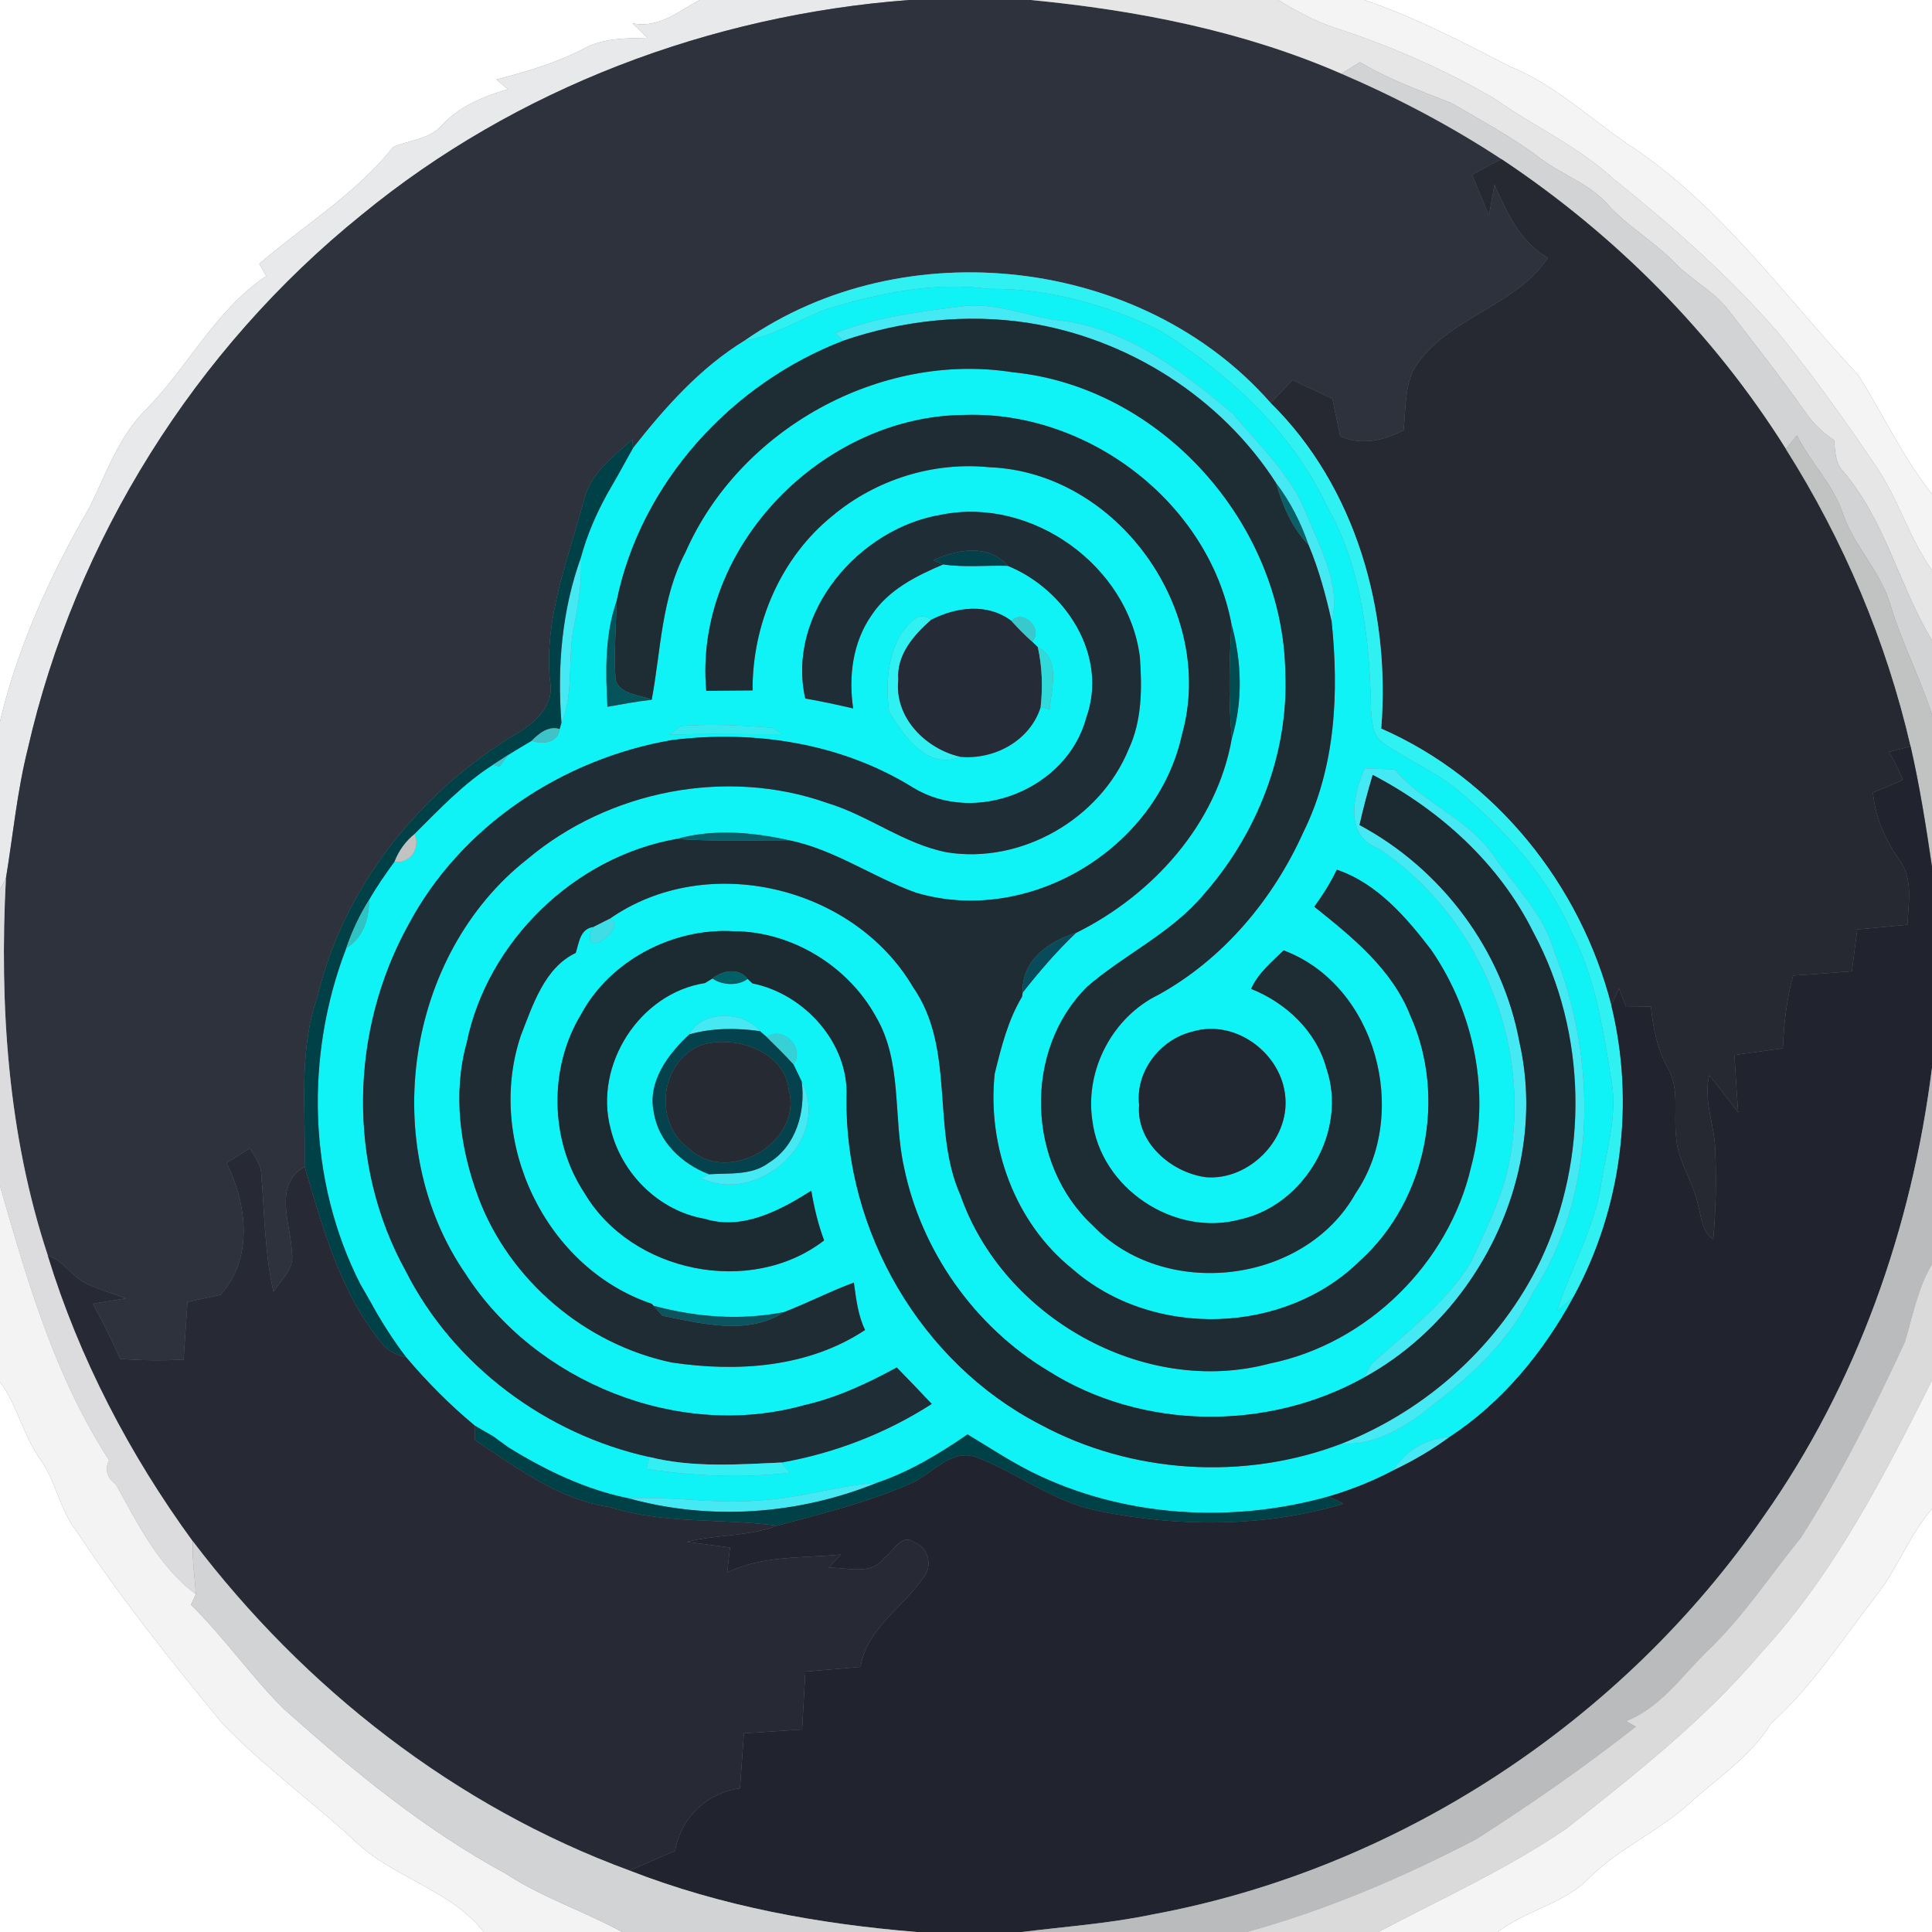 <?xml version="1.0" encoding="UTF-8" ?>
<!DOCTYPE svg PUBLIC "-//W3C//DTD SVG 1.1//EN" "http://www.w3.org/Graphics/SVG/1.1/DTD/svg11.dtd">
<svg width="250pt" height="250pt" viewBox="0 0 250 250" version="1.1" xmlns="http://www.w3.org/2000/svg">
<rect x="0" y="0" width="250" height="250" fill="#808080" stroke="none"/>
<g id="#ffffffff">
<path fill="#ffffff" opacity="1.00" d=" M 0.00 0.00 L 90.52 0.00 C 87.79 1.48 85.19 3.72 81.84 3.01 C 82.49 3.63 83.13 4.26 83.78 4.90 C 80.97 4.96 78.01 4.91 75.48 6.33 C 71.93 8.16 68.09 9.29 64.23 10.29 C 64.60 10.61 65.34 11.23 65.71 11.55 C 62.58 12.49 59.46 13.73 57.19 16.19 C 55.58 18.06 53.00 18.10 50.87 19.03 C 46.08 25.08 39.35 29.14 33.55 34.13 C 33.77 34.53 34.23 35.33 34.45 35.73 C 27.83 40.16 24.31 47.54 18.81 53.08 C 15.34 56.54 13.74 61.29 11.62 65.59 C 6.57 74.29 2.35 83.52 0.00 93.34 L 0.00 0.00 Z" />
<path fill="#ffffff" opacity="1.00" d=" M 176.53 0.00 L 250.00 0.00 L 250.00 63.94 C 246.24 59.19 243.69 53.67 240.48 48.57 C 230.87 38.28 222.51 26.38 210.52 18.57 C 205.56 15.14 201.06 10.93 195.41 8.61 C 189.25 5.45 183.11 2.23 176.53 0.00 Z" />
<path fill="#ffffff" opacity="1.00" d=" M 0.00 178.84 C 2.27 181.87 2.98 185.69 5.16 188.77 C 7.25 191.60 7.69 195.28 9.85 198.05 C 15.62 206.79 22.17 215.00 28.84 223.09 C 34.09 228.52 40.24 233.00 45.81 238.11 C 50.77 242.99 58.21 244.42 62.61 250.00 L 0.00 250.00 L 0.00 178.84 Z" />
<path fill="#ffffff" opacity="1.00" d=" M 242.63 206.67 C 245.51 203.13 247.00 198.69 250.00 195.24 L 250.00 250.00 L 193.81 250.00 C 197.54 247.10 202.53 246.35 205.82 242.83 C 209.59 239.13 214.54 237.02 218.45 233.50 C 222.14 230.11 226.50 227.38 229.17 223.01 C 234.45 218.27 238.32 212.26 242.63 206.67 Z" />
</g>
<g id="#e8e9ebff">
<path fill="#e8e9eb" opacity="1.00" d=" M 90.52 0.00 L 117.64 0.00 C 91.95 1.94 66.77 11.40 46.81 27.79 C 25.25 45.17 9.74 69.92 3.59 96.93 C 2.21 102.44 1.68 108.11 0.76 113.70 L 0.00 115.06 L 0.00 93.34 C 2.35 83.52 6.57 74.29 11.62 65.59 C 13.74 61.29 15.34 56.54 18.81 53.08 C 24.31 47.54 27.83 40.16 34.45 35.73 C 34.23 35.33 33.77 34.53 33.55 34.13 C 39.35 29.14 46.08 25.08 50.87 19.03 C 53.00 18.10 55.58 18.06 57.19 16.19 C 59.46 13.73 62.58 12.49 65.71 11.55 C 65.34 11.23 64.60 10.61 64.23 10.29 C 68.09 9.29 71.93 8.16 75.48 6.33 C 78.01 4.91 80.97 4.96 83.78 4.90 C 83.13 4.26 82.49 3.63 81.84 3.01 C 85.19 3.72 87.79 1.48 90.52 0.00 Z" />
</g>
<g id="#2e323dff">
<path fill="#2e323d" opacity="1.00" d=" M 117.64 0.00 L 133.39 0.00 C 147.13 1.32 160.86 4.00 173.57 9.53 C 180.76 12.62 187.72 16.28 194.27 20.58 C 193.00 21.26 191.73 21.93 190.47 22.61 C 191.21 24.37 191.94 26.13 192.67 27.90 C 192.91 26.57 193.15 25.24 193.38 23.91 C 195.02 27.50 196.67 31.33 200.29 33.37 C 195.94 39.89 186.94 41.07 182.88 47.89 C 181.76 50.32 181.89 53.07 181.63 55.67 C 179.05 57.02 176.17 57.68 173.42 56.45 C 173.09 54.83 172.75 53.21 172.41 51.60 C 170.69 50.78 168.97 49.97 167.24 49.18 C 166.30 50.16 165.36 51.15 164.42 52.14 C 147.81 33.20 116.97 29.71 96.36 44.07 C 90.60 47.59 86.04 52.74 81.90 58.00 L 81.84 56.86 C 79.35 59.06 76.42 61.24 75.59 64.64 C 73.52 72.32 70.39 79.94 71.16 88.06 C 71.82 91.26 69.33 93.43 66.89 94.91 C 54.35 102.41 44.41 114.74 41.05 129.10 C 38.58 136.14 39.61 143.67 39.42 150.97 C 35.26 153.39 37.65 158.35 37.77 162.09 C 38.15 164.13 36.39 165.59 35.39 167.14 C 34.25 162.16 34.24 157.05 33.81 151.99 C 33.80 150.68 32.95 149.64 32.32 148.58 C 31.32 149.22 30.31 149.86 29.31 150.50 C 31.97 155.82 32.82 162.81 28.53 167.55 C 27.11 167.85 25.68 168.16 24.26 168.47 C 24.09 170.96 23.92 173.45 23.76 175.94 C 21.03 176.07 18.29 176.05 15.56 175.84 C 14.47 173.41 13.29 171.03 12.02 168.70 C 13.44 168.47 14.86 168.24 16.28 168.01 C 14.71 167.45 13.12 166.93 11.58 166.28 C 9.46 165.49 8.37 163.17 6.19 162.47 C 1.00 146.78 -0.08 130.10 0.76 113.70 C 1.68 108.11 2.21 102.44 3.59 96.93 C 9.74 69.92 25.25 45.17 46.81 27.79 C 66.77 11.40 91.95 1.94 117.64 0.00 Z" />
</g>
<g id="#e6e6e6ff">
<path fill="#e6e6e6" opacity="1.00" d=" M 133.39 0.00 L 165.38 0.00 C 167.70 1.38 170.06 2.73 172.64 3.56 C 179.83 5.91 186.82 8.93 193.36 12.75 C 198.44 16.34 204.21 18.93 208.82 23.18 C 216.38 29.22 223.66 35.67 230.03 42.97 C 234.53 48.52 238.71 54.33 242.70 60.26 C 245.64 64.50 247.01 69.58 250.00 73.78 L 250.00 82.88 C 245.74 75.79 243.94 67.32 238.47 60.96 C 237.45 59.88 237.47 58.35 237.33 56.97 C 235.89 56.00 234.61 54.80 233.63 53.36 C 230.48 48.87 227.08 44.56 223.72 40.22 C 221.87 37.73 219.00 36.33 216.84 34.14 C 214.15 31.30 210.67 29.38 208.05 26.47 C 205.70 23.78 202.18 22.65 199.38 20.54 C 195.75 17.78 191.73 15.62 187.80 13.33 C 183.78 11.76 179.71 10.28 175.99 8.05 C 175.38 8.42 174.17 9.16 173.57 9.53 C 160.86 4.00 147.13 1.32 133.39 0.00 Z" />
</g>
<g id="#f5f4f4ff">
<path fill="#f5f4f4" opacity="1.00" d=" M 165.38 0.00 L 176.53 0.00 C 183.11 2.23 189.25 5.45 195.41 8.61 C 201.06 10.93 205.56 15.14 210.52 18.57 C 222.51 26.38 230.87 38.28 240.48 48.57 C 243.69 53.67 246.24 59.19 250.00 63.94 L 250.00 73.78 C 247.01 69.58 245.64 64.50 242.70 60.26 C 238.71 54.33 234.53 48.52 230.03 42.97 C 223.66 35.67 216.38 29.22 208.82 23.18 C 204.21 18.93 198.44 16.34 193.36 12.75 C 186.82 8.93 179.83 5.91 172.64 3.56 C 170.06 2.73 167.70 1.38 165.38 0.00 Z" />
</g>
<g id="#d2d3d5ff">
<path fill="#d2d3d5" opacity="1.00" d=" M 173.57 9.53 C 174.17 9.16 175.38 8.42 175.99 8.05 C 179.71 10.28 183.78 11.76 187.80 13.33 C 191.73 15.62 195.75 17.78 199.38 20.54 C 202.18 22.65 205.70 23.78 208.05 26.47 C 210.67 29.38 214.15 31.30 216.84 34.14 C 219.00 36.33 221.87 37.73 223.72 40.22 C 227.08 44.56 230.48 48.87 233.63 53.36 C 234.61 54.80 235.89 56.00 237.33 56.97 C 237.47 58.35 237.45 59.88 238.47 60.96 C 243.94 67.32 245.74 75.79 250.00 82.88 L 250.00 92.49 C 248.42 87.61 246.04 83.04 244.57 78.12 C 243.28 73.89 239.97 70.70 238.50 66.55 C 237.27 62.71 234.29 59.89 232.52 56.34 C 232.04 56.93 231.56 57.51 231.09 58.10 C 221.70 43.14 208.97 30.34 194.27 20.58 C 187.72 16.28 180.76 12.62 173.57 9.53 Z" />
</g>
<g id="#262932ff">
<path fill="#262932" opacity="1.00" d=" M 190.47 22.61 C 191.73 21.93 193.00 21.26 194.27 20.58 C 208.97 30.34 221.70 43.14 231.09 58.10 C 238.56 69.91 244.09 82.95 247.23 96.57 C 246.29 96.82 245.36 97.06 244.42 97.30 C 245.08 98.47 245.78 99.63 246.19 100.91 C 244.94 101.53 243.64 102.03 242.36 102.55 C 242.64 105.73 243.94 108.62 245.73 111.22 C 247.60 113.66 246.95 116.82 246.82 119.66 C 244.65 119.86 242.49 120.06 240.33 120.27 C 240.09 122.07 239.86 123.88 239.63 125.68 C 237.10 125.88 234.57 126.08 232.03 126.24 C 231.18 129.31 230.84 132.48 230.70 135.65 C 228.61 135.94 226.52 136.23 224.43 136.52 C 224.58 139.00 224.74 141.47 224.92 143.94 C 223.69 142.32 222.45 140.71 221.17 139.14 C 220.38 142.46 221.92 145.66 221.96 148.97 C 222.12 152.77 222.02 156.57 221.70 160.36 C 220.22 159.41 220.20 157.56 219.75 156.05 C 219.16 152.91 217.02 150.23 216.88 146.99 C 216.54 144.07 217.36 140.90 215.83 138.23 C 214.45 135.78 213.90 133.02 213.63 130.25 C 212.55 130.26 211.48 130.28 210.41 130.30 C 210.18 129.70 209.73 128.52 209.50 127.92 C 209.25 128.46 208.75 129.54 208.50 130.08 C 204.52 114.52 193.53 100.76 178.73 94.28 C 179.95 79.08 175.45 63.01 164.42 52.14 C 165.36 51.15 166.30 50.16 167.24 49.18 C 168.97 49.97 170.69 50.78 172.41 51.60 C 172.75 53.21 173.09 54.83 173.42 56.45 C 176.17 57.68 179.05 57.02 181.63 55.67 C 181.89 53.07 181.76 50.32 182.88 47.89 C 186.94 41.07 195.94 39.89 200.29 33.37 C 196.67 31.33 195.02 27.50 193.38 23.91 C 193.15 25.24 192.91 26.57 192.67 27.90 C 191.94 26.13 191.21 24.37 190.47 22.61 Z" />
</g>
<g id="#2ff1f2ff">
<path fill="#2ff1f2" opacity="1.00" d=" M 96.36 44.07 C 116.97 29.71 147.81 33.20 164.42 52.14 C 175.45 63.01 179.95 79.08 178.73 94.28 C 193.53 100.76 204.52 114.52 208.50 130.08 C 211.60 142.71 209.84 156.43 203.60 167.84 C 203.07 168.29 202.01 169.20 201.48 169.65 C 203.27 164.02 206.39 158.82 207.23 152.91 C 207.93 148.68 209.26 144.42 208.57 140.10 C 207.47 133.48 206.52 126.70 203.38 120.67 C 200.24 113.31 194.66 107.39 188.66 102.25 C 185.71 99.80 182.10 98.37 179.01 96.15 C 177.60 95.28 177.55 93.44 177.41 91.97 C 177.24 82.89 176.24 73.41 171.65 65.39 C 167.13 55.76 158.97 48.37 150.11 42.77 C 143.19 39.45 135.65 37.27 127.92 37.38 C 120.85 36.44 113.78 37.93 107.04 39.98 C 103.45 41.29 100.20 43.49 96.36 44.07 Z" />
<path fill="#2ff1f2" opacity="1.00" d=" M 116.67 81.89 C 117.52 80.78 118.89 78.86 120.50 80.20 C 118.24 82.18 115.99 84.74 116.24 87.97 C 115.71 92.83 119.77 96.90 124.26 97.93 C 119.98 99.71 116.93 95.21 115.04 92.07 C 114.62 88.66 114.79 84.88 116.67 81.89 Z" />
</g>
<g id="#0ff3f6ff">
<path fill="#0ff3f6" opacity="1.00" d=" M 107.04 39.98 C 113.78 37.93 120.85 36.44 127.92 37.38 C 135.65 37.27 143.19 39.45 150.11 42.77 C 158.97 48.37 167.13 55.76 171.65 65.39 C 176.24 73.41 177.24 82.89 177.41 91.97 C 177.55 93.44 177.60 95.28 179.01 96.15 C 182.10 98.37 185.71 99.80 188.66 102.25 C 194.66 107.39 200.24 113.31 203.38 120.67 C 206.52 126.70 207.47 133.48 208.57 140.10 C 209.26 144.42 207.93 148.68 207.23 152.91 C 206.39 158.82 203.27 164.02 201.48 169.65 C 202.01 169.20 203.07 168.29 203.60 167.84 C 199.73 174.97 194.41 181.47 187.58 185.94 C 184.51 186.13 181.90 187.64 180.28 190.27 C 177.62 191.68 174.81 192.79 171.92 193.64 C 159.33 197.18 145.39 196.35 133.60 190.53 C 130.69 189.08 127.98 187.28 125.20 185.61 C 121.55 188.11 117.73 190.44 113.51 191.86 C 108.27 192.24 103.23 193.95 97.96 194.16 C 92.43 194.65 86.91 193.55 81.38 193.89 C 75.80 192.77 70.62 190.27 65.80 187.30 C 65.31 186.94 64.32 186.22 63.82 185.86 C 63.23 185.52 62.05 184.83 61.46 184.49 C 58.22 181.81 55.27 178.83 52.56 175.63 C 50.80 173.31 49.22 170.84 47.84 168.27 C 47.53 167.74 46.92 166.67 46.61 166.14 C 39.83 152.80 39.45 136.57 44.81 122.68 C 47.05 121.29 47.74 118.93 47.77 116.43 C 48.74 114.72 49.87 113.11 51.03 111.52 C 53.12 111.79 54.44 109.77 53.66 107.89 C 56.85 104.72 59.96 101.41 63.78 98.97 L 64.65 99.20 C 64.93 98.82 65.49 98.06 65.77 97.68 C 66.78 97.06 67.79 96.45 68.81 95.85 C 70.18 96.38 72.23 96.14 72.41 94.34 C 72.47 94.14 72.59 93.73 72.65 93.53 C 74.34 89.54 73.38 85.12 74.29 80.98 C 74.87 78.07 75.31 75.12 75.17 72.14 C 75.95 69.24 77.15 66.48 78.60 63.86 C 78.90 63.33 79.51 62.27 79.82 61.74 C 80.51 60.49 81.21 59.25 81.90 58.00 C 86.04 52.74 90.60 47.59 96.36 44.07 C 100.20 43.49 103.45 41.29 107.04 39.98 M 124.49 39.64 C 118.94 40.33 113.32 41.05 108.07 43.10 L 109.14 44.08 C 94.66 49.63 82.92 62.47 79.79 77.78 C 78.25 82.17 78.36 86.89 78.60 91.46 C 80.50 91.13 82.41 90.76 84.33 90.55 C 85.53 84.13 85.57 77.38 88.70 71.46 C 95.70 55.53 113.86 45.46 131.06 48.17 C 150.28 50.08 166.01 67.79 166.32 86.99 C 166.79 97.51 162.66 107.92 155.75 115.77 C 151.58 120.74 145.52 123.49 140.68 127.68 C 132.37 135.92 132.85 150.65 141.39 158.56 C 150.67 168.32 168.86 166.19 175.43 154.39 C 182.49 144.03 178.07 127.46 166.10 122.98 C 164.55 124.51 162.80 125.92 161.89 127.96 C 166.43 129.77 170.34 133.44 171.64 138.26 C 174.42 146.34 168.81 155.95 160.50 157.79 C 151.95 160.13 142.39 153.76 141.34 144.93 C 140.39 138.41 143.98 131.60 149.91 128.72 C 158.30 124.08 164.74 116.38 168.65 107.69 C 172.83 99.26 173.27 89.60 172.31 80.40 C 173.55 75.64 170.86 71.01 169.14 66.71 C 167.16 61.51 163.00 57.68 159.50 53.51 C 153.19 48.21 146.36 42.89 137.97 41.56 C 133.42 41.22 129.10 39.02 124.49 39.64 M 91.39 89.39 C 93.39 89.37 95.38 89.35 97.38 89.34 C 97.34 80.77 101.01 72.15 107.73 66.74 C 113.34 62.05 120.76 59.72 128.04 60.46 C 144.65 61.10 157.44 79.10 152.95 95.05 C 149.73 109.85 133.12 119.86 118.54 115.52 C 112.96 113.52 107.99 109.93 102.11 108.73 C 97.35 107.67 92.31 107.23 87.55 108.56 C 74.36 110.88 63.08 121.79 60.39 134.94 C 58.56 141.54 59.54 148.58 61.89 154.91 C 65.91 165.67 75.73 173.96 86.94 176.31 C 95.43 177.57 104.60 176.97 111.94 172.10 C 111.01 170.18 110.78 168.05 110.49 165.97 C 107.42 167.09 104.51 168.62 101.46 169.78 C 95.80 170.90 90.10 170.45 84.56 168.96 L 84.33 168.71 C 70.55 164.06 62.78 147.69 67.40 133.99 C 68.93 130.08 70.46 125.21 74.50 123.31 C 74.93 121.97 75.06 120.17 76.80 119.95 C 76.30 120.63 75.87 122.31 77.31 121.99 C 78.30 121.69 80.66 119.47 78.88 118.90 C 91.44 110.10 110.44 114.63 118.15 127.73 C 123.72 135.76 120.45 146.09 124.30 154.70 C 129.81 170.45 148.03 180.80 164.31 176.44 C 176.91 173.89 187.47 163.50 190.36 150.99 C 192.92 141.45 190.76 131.01 185.20 122.92 C 181.98 118.70 178.15 114.27 172.98 112.54 C 172.18 114.24 171.17 115.81 170.07 117.33 C 174.98 121.26 180.12 125.38 182.50 131.42 C 187.23 141.93 184.61 155.30 176.05 163.08 C 166.27 172.79 149.13 173.28 138.78 164.21 C 131.33 158.25 127.73 148.34 128.71 138.95 C 129.56 135.52 130.41 132.04 132.25 128.98 L 132.34 128.44 C 134.48 125.72 136.73 123.10 139.24 120.72 C 149.15 115.81 157.47 106.62 159.40 95.53 C 160.86 90.76 160.68 85.52 159.35 80.74 C 156.37 65.02 140.82 53.21 124.95 53.69 C 106.55 53.73 89.71 70.78 91.39 89.39 M 121.88 66.59 C 111.15 68.32 101.72 79.34 104.20 90.39 C 106.28 90.74 108.34 91.20 110.40 91.67 C 109.78 87.52 110.34 83.08 112.80 79.58 C 114.95 76.33 118.55 74.52 122.04 73.04 C 124.80 73.45 127.62 73.14 130.40 73.22 C 137.88 76.26 143.46 84.83 140.56 92.88 C 138.11 102.10 126.26 106.88 118.14 101.91 C 108.89 96.17 97.67 94.43 86.97 95.76 C 72.79 98.19 59.58 106.92 52.80 119.76 C 45.29 133.41 44.90 150.72 52.48 164.43 C 58.67 176.69 70.68 185.60 84.04 188.54 L 83.66 190.08 C 89.77 191.02 96.03 191.28 102.18 190.58 L 101.15 189.25 C 108.05 188.02 114.67 185.46 120.57 181.67 C 119.08 180.08 117.56 178.50 116.04 176.95 C 112.22 179.03 108.25 180.89 103.99 181.85 C 87.82 186.36 69.29 178.89 60.25 164.85 C 48.87 148.35 52.44 123.57 68.25 111.16 C 78.79 102.30 94.00 99.29 107.03 103.90 C 112.41 105.52 116.97 109.21 122.53 110.29 C 132.18 111.84 142.35 105.97 146.04 96.96 C 147.78 93.25 147.79 89.04 147.50 85.03 C 146.02 73.23 133.55 64.28 121.88 66.59 M 120.50 80.20 C 118.89 78.86 117.52 80.78 116.67 81.89 C 114.79 84.88 114.62 88.66 115.04 92.07 C 116.93 95.21 119.98 99.71 124.26 97.93 C 128.67 98.34 133.29 95.85 134.66 91.50 L 135.81 91.78 C 136.07 89.17 137.28 85.22 134.30 83.75 L 133.54 83.01 C 135.11 81.48 132.41 78.71 130.88 80.35 C 127.79 78.01 123.76 78.54 120.50 80.20 M 86.61 95.08 C 91.50 94.86 96.38 95.06 101.27 95.00 C 100.94 94.79 100.29 94.39 99.97 94.18 C 96.02 93.85 92.01 93.64 88.06 93.94 C 87.70 94.22 86.98 94.79 86.61 95.08 M 176.60 99.42 C 175.09 102.85 173.88 108.15 178.39 109.81 C 190.78 118.02 197.71 133.68 195.62 148.37 C 195.02 153.70 192.54 158.52 190.34 163.33 C 187.09 168.65 181.98 172.41 177.43 176.53 C 177.21 176.95 176.77 177.81 176.54 178.23 C 164.04 185.23 147.78 185.09 135.62 177.38 C 126.11 171.67 119.19 161.86 116.97 151.00 C 115.54 144.54 116.81 137.40 113.31 131.50 C 109.69 124.96 102.41 120.52 94.91 120.50 C 87.09 120.05 78.94 124.29 75.20 131.25 C 70.97 138.20 71.14 147.61 75.64 154.39 C 81.72 164.68 97.13 167.84 106.64 160.51 C 105.86 158.43 105.35 156.26 104.98 154.08 C 100.96 156.62 96.09 159.25 91.21 157.72 C 85.27 156.71 80.41 151.87 79.01 146.06 C 76.81 137.83 82.77 128.50 91.22 127.21 L 92.19 126.62 C 93.44 127.50 95.50 127.62 96.74 126.67 L 97.36 127.25 C 104.07 128.59 109.88 134.98 109.54 141.98 C 109.28 159.27 119.13 176.32 134.55 184.30 C 146.42 190.73 161.05 191.63 173.65 186.79 C 178.09 187.12 182.30 184.38 185.63 181.64 C 190.71 177.75 195.49 173.20 198.31 167.36 C 206.76 154.27 206.70 137.08 201.05 122.92 C 199.65 118.16 196.01 114.68 193.27 110.71 C 190.00 105.93 184.17 103.92 180.44 99.57 C 179.16 99.51 177.88 99.46 176.60 99.42 M 89.21 133.84 C 86.46 136.38 83.76 139.96 84.60 143.93 C 85.19 147.74 88.26 150.63 91.75 151.95 L 90.75 152.47 C 98.12 155.96 107.63 147.54 103.74 139.94 C 103.47 139.38 102.93 138.26 102.66 137.70 C 104.26 135.69 101.28 132.61 99.25 134.22 L 98.34 133.43 C 96.31 130.78 90.73 130.70 89.21 133.84 M 154.31 133.49 C 150.14 134.48 146.91 138.64 147.40 142.97 C 147.00 147.82 151.53 151.72 156.03 152.33 C 161.59 152.79 166.84 147.51 166.32 141.94 C 165.85 136.31 159.87 131.82 154.31 133.49 Z" />
</g>
<g id="#44e9f4ff">
<path fill="#44e9f4" opacity="1.00" d=" M 124.49 39.64 C 129.10 39.02 133.42 41.22 137.97 41.56 C 146.36 42.89 153.19 48.21 159.50 53.51 C 163.00 57.68 167.16 61.51 169.14 66.71 C 170.86 71.01 173.55 75.64 172.31 80.40 C 171.56 77.03 170.66 73.69 169.32 70.50 C 168.34 67.63 166.96 64.91 165.12 62.50 C 158.00 51.43 145.95 43.79 132.97 41.77 C 124.99 40.56 116.76 41.47 109.14 44.08 L 108.07 43.10 C 113.32 41.05 118.94 40.33 124.49 39.64 Z" />
<path fill="#44e9f4" opacity="1.00" d=" M 72.65 93.53 C 72.09 86.31 72.70 78.98 75.17 72.14 C 75.31 75.12 74.87 78.07 74.29 80.98 C 73.38 85.12 74.34 89.54 72.65 93.53 Z" />
<path fill="#44e9f4" opacity="1.00" d=" M 176.60 99.42 C 177.88 99.46 179.16 99.51 180.44 99.57 C 184.17 103.92 190.00 105.93 193.27 110.71 C 196.01 114.68 199.65 118.16 201.05 122.92 C 206.70 137.08 206.76 154.27 198.31 167.36 C 195.49 173.20 190.71 177.75 185.63 181.64 C 182.30 184.38 178.09 187.12 173.65 186.79 C 184.74 182.43 194.14 173.88 199.33 163.14 C 205.62 149.88 205.40 133.64 198.44 120.69 C 194.01 111.75 186.38 104.86 177.63 100.27 C 176.99 102.41 176.41 104.58 175.92 106.76 C 186.58 112.46 194.47 123.02 196.63 134.93 C 200.41 151.70 191.49 170.04 176.54 178.23 C 176.77 177.81 177.21 176.95 177.43 176.53 C 181.98 172.41 187.09 168.65 190.34 163.33 C 192.54 158.52 195.02 153.70 195.62 148.37 C 197.71 133.68 190.78 118.02 178.39 109.81 C 173.88 108.15 175.09 102.85 176.60 99.42 Z" />
<path fill="#44e9f4" opacity="1.00" d=" M 89.21 133.84 C 90.73 130.70 96.31 130.78 98.34 133.43 C 95.30 133.00 92.18 133.01 89.21 133.84 Z" />
<path fill="#44e9f4" opacity="1.00" d=" M 103.74 139.94 C 107.63 147.54 98.12 155.96 90.75 152.47 L 91.75 151.95 C 94.36 151.77 97.27 152.14 99.50 150.45 C 103.01 148.30 104.26 143.85 103.74 139.94 Z" />
<path fill="#44e9f4" opacity="1.00" d=" M 180.28 190.27 C 181.90 187.64 184.51 186.13 187.58 185.94 C 185.30 187.63 182.84 189.05 180.28 190.27 Z" />
<path fill="#44e9f4" opacity="1.00" d=" M 97.96 194.16 C 103.23 193.95 108.27 192.24 113.51 191.86 C 103.39 195.98 91.94 196.82 81.38 193.89 C 86.91 193.55 92.43 194.65 97.96 194.16 Z" />
</g>
<g id="#1e2d34ff">
<path fill="#1e2d34" opacity="1.00" d=" M 109.14 44.08 C 116.76 41.47 124.99 40.56 132.97 41.77 C 145.95 43.79 158.00 51.43 165.12 62.50 C 165.98 65.42 167.17 68.28 169.32 70.50 C 170.66 73.69 171.56 77.03 172.31 80.40 C 173.27 89.60 172.83 99.26 168.65 107.69 C 164.74 116.38 158.30 124.08 149.91 128.72 C 143.98 131.60 140.39 138.41 141.34 144.93 C 142.39 153.76 151.95 160.13 160.50 157.79 C 168.81 155.95 174.42 146.34 171.64 138.26 C 170.34 133.44 166.43 129.77 161.89 127.96 C 162.80 125.92 164.55 124.51 166.10 122.98 C 178.07 127.46 182.49 144.03 175.43 154.39 C 168.86 166.19 150.67 168.32 141.39 158.56 C 132.85 150.65 132.37 135.92 140.68 127.68 C 145.52 123.49 151.58 120.74 155.75 115.77 C 162.66 107.92 166.79 97.51 166.32 86.99 C 166.01 67.79 150.28 50.08 131.06 48.17 C 113.86 45.46 95.70 55.53 88.70 71.46 C 85.57 77.38 85.53 84.13 84.33 90.55 C 82.75 89.85 80.36 89.96 79.66 88.03 C 79.41 84.62 79.72 81.19 79.79 77.78 C 82.92 62.47 94.66 49.63 109.14 44.08 Z" />
</g>
<g id="#1f2c34ff">
<path fill="#1f2c34" opacity="1.00" d=" M 91.39 89.39 C 89.71 70.78 106.55 53.73 124.95 53.69 C 140.82 53.21 156.37 65.02 159.35 80.74 C 159.08 85.66 158.92 90.61 159.40 95.53 C 157.47 106.62 149.15 115.81 139.24 120.72 C 135.69 121.80 132.15 124.30 132.34 128.44 L 132.25 128.98 C 130.41 132.04 129.56 135.52 128.71 138.95 C 127.73 148.34 131.33 158.25 138.78 164.21 C 149.13 173.28 166.27 172.79 176.05 163.08 C 184.61 155.30 187.23 141.93 182.50 131.42 C 180.12 125.38 174.98 121.26 170.07 117.33 C 171.17 115.81 172.18 114.24 172.98 112.54 C 178.15 114.27 181.98 118.70 185.20 122.92 C 190.76 131.01 192.92 141.45 190.36 150.99 C 187.47 163.50 176.91 173.89 164.31 176.44 C 148.03 180.80 129.81 170.45 124.30 154.70 C 120.45 146.09 123.72 135.76 118.15 127.73 C 110.44 114.63 91.44 110.10 78.88 118.90 C 78.36 119.17 77.32 119.69 76.80 119.95 C 75.06 120.17 74.93 121.97 74.50 123.31 C 70.46 125.21 68.93 130.08 67.40 133.99 C 62.78 147.69 70.55 164.06 84.33 168.71 L 84.56 168.96 C 84.85 169.29 85.43 169.93 85.72 170.25 C 90.82 171.28 96.76 172.84 101.46 169.78 C 104.51 168.62 107.42 167.09 110.49 165.97 C 110.78 168.05 111.01 170.18 111.94 172.10 C 104.60 176.97 95.43 177.57 86.94 176.31 C 75.73 173.96 65.91 165.67 61.89 154.91 C 59.54 148.58 58.56 141.54 60.39 134.94 C 63.08 121.79 74.36 110.88 87.55 108.56 C 92.40 108.89 97.26 108.74 102.11 108.73 C 107.99 109.93 112.96 113.52 118.54 115.52 C 133.12 119.86 149.73 109.85 152.95 95.05 C 157.44 79.10 144.65 61.10 128.04 60.46 C 120.76 59.72 113.34 62.05 107.73 66.74 C 101.01 72.15 97.34 80.77 97.38 89.34 C 95.38 89.35 93.39 89.37 91.39 89.39 M 109.39 167.39 C 109.63 167.63 109.63 167.63 109.39 167.39 Z" />
</g>
<g id="#c1c3c3ff">
<path fill="#c1c3c3" opacity="1.00" d=" M 231.09 58.10 C 231.56 57.51 232.04 56.93 232.52 56.34 C 234.29 59.89 237.27 62.71 238.50 66.55 C 239.97 70.70 243.28 73.89 244.57 78.12 C 246.04 83.04 248.42 87.61 250.00 92.49 L 250.00 112.15 C 249.23 106.93 248.41 101.71 247.23 96.57 C 244.09 82.95 238.56 69.91 231.09 58.10 Z" />
<path fill="#c1c3c3" opacity="1.00" d=" M 51.03 111.52 C 51.57 110.10 52.47 108.85 53.66 107.89 C 54.44 109.77 53.12 111.79 51.03 111.52 Z" />
</g>
<g id="#004047ff">
<path fill="#004047" opacity="1.00" d=" M 75.59 64.64 C 76.42 61.24 79.35 59.06 81.84 56.86 L 81.90 58.00 C 81.21 59.25 80.51 60.49 79.82 61.74 C 79.51 62.27 78.90 63.33 78.60 63.86 C 77.15 66.48 75.95 69.24 75.17 72.14 C 72.70 78.98 72.09 86.31 72.65 93.53 C 72.59 93.73 72.47 94.14 72.41 94.34 C 70.99 93.89 69.73 94.91 68.81 95.85 C 67.79 96.45 66.78 97.06 65.77 97.68 C 65.28 98.01 64.28 98.65 63.78 98.97 C 59.96 101.41 56.85 104.72 53.66 107.89 C 52.47 108.85 51.57 110.10 51.03 111.52 C 49.87 113.11 48.74 114.72 47.77 116.43 C 46.54 118.39 45.55 120.49 44.81 122.68 C 39.45 136.57 39.83 152.80 46.61 166.14 C 46.92 166.67 47.53 167.74 47.84 168.27 C 49.22 170.84 50.80 173.31 52.56 175.63 C 51.32 175.33 50.09 174.80 49.34 173.72 C 43.98 167.21 41.79 158.88 39.42 150.97 C 39.61 143.67 38.58 136.14 41.05 129.10 C 44.41 114.74 54.35 102.41 66.89 94.91 C 69.33 93.43 71.82 91.26 71.16 88.06 C 70.39 79.94 73.52 72.32 75.59 64.64 Z" />
<path fill="#004047" opacity="1.00" d=" M 61.46 186.34 C 61.46 185.88 61.46 184.95 61.46 184.49 C 62.05 184.83 63.23 185.52 63.82 185.86 C 64.32 186.22 65.31 186.94 65.80 187.30 C 70.62 190.27 75.80 192.77 81.38 193.89 C 91.94 196.82 103.39 195.98 113.51 191.86 C 117.73 190.44 121.55 188.11 125.20 185.61 C 127.98 187.28 130.69 189.08 133.60 190.53 C 145.39 196.35 159.33 197.18 171.92 193.64 C 172.40 193.87 173.37 194.34 173.85 194.58 C 163.61 197.65 152.53 197.63 142.11 195.51 C 136.36 194.40 131.70 190.60 126.32 188.56 C 123.10 187.41 120.69 190.67 118.03 191.88 C 112.44 194.37 106.46 195.85 100.56 197.42 C 93.37 196.44 85.99 197.26 78.97 195.03 C 72.32 194.08 66.90 189.94 61.46 186.34 Z" />
</g>
<g id="#4bcdd0ff">
<path fill="#4bcdd0" opacity="1.00" d=" M 78.60 63.86 C 78.90 63.33 79.51 62.27 79.82 61.74 C 79.51 62.27 78.90 63.33 78.60 63.86 Z" />
</g>
<g id="#096067ff">
<path fill="#096067" opacity="1.00" d=" M 165.12 62.50 C 166.96 64.91 168.34 67.63 169.32 70.50 C 167.17 68.28 165.98 65.42 165.12 62.50 Z" />
</g>
<g id="#1f2e36ff">
<path fill="#1f2e36" opacity="1.00" d=" M 121.88 66.59 C 133.55 64.28 146.02 73.23 147.50 85.03 C 147.79 89.04 147.78 93.25 146.04 96.96 C 142.35 105.97 132.18 111.84 122.53 110.29 C 116.97 109.21 112.41 105.52 107.03 103.90 C 94.00 99.29 78.79 102.30 68.25 111.16 C 52.44 123.57 48.87 148.35 60.25 164.85 C 69.29 178.89 87.82 186.36 103.99 181.85 C 108.25 180.89 112.22 179.03 116.04 176.95 C 117.56 178.50 119.08 180.08 120.57 181.67 C 114.67 185.46 108.05 188.02 101.15 189.25 C 95.45 189.51 89.63 189.94 84.04 188.54 C 70.68 185.60 58.67 176.69 52.48 164.43 C 44.90 150.72 45.29 133.41 52.80 119.76 C 59.58 106.92 72.79 98.19 86.97 95.76 C 97.67 94.43 108.89 96.17 118.14 101.91 C 126.26 106.88 138.11 102.10 140.56 92.88 C 143.46 84.83 137.88 76.26 130.40 73.22 C 127.80 70.31 123.91 71.10 120.75 72.49 L 122.04 73.04 C 118.55 74.52 114.95 76.33 112.80 79.58 C 110.34 83.08 109.78 87.52 110.40 91.67 C 108.34 91.20 106.28 90.74 104.20 90.39 C 101.72 79.34 111.15 68.32 121.88 66.59 Z" />
</g>
<g id="#034049ff">
<path fill="#034049" opacity="1.00" d=" M 120.75 72.49 C 123.91 71.10 127.80 70.31 130.40 73.22 C 127.62 73.14 124.80 73.45 122.04 73.04 L 120.75 72.49 Z" />
</g>
<g id="#05545cff">
<path fill="#05545c" opacity="1.00" d=" M 78.60 91.46 C 78.36 86.89 78.25 82.17 79.79 77.78 C 79.72 81.19 79.41 84.62 79.66 88.03 C 80.36 89.96 82.75 89.85 84.33 90.55 C 82.41 90.76 80.50 91.13 78.60 91.46 Z" />
</g>
<g id="#252c37ff">
<path fill="#252c37" opacity="1.00" d=" M 120.50 80.20 C 123.76 78.54 127.79 78.01 130.88 80.35 C 131.72 81.28 132.60 82.18 133.54 83.01 L 134.30 83.75 C 134.86 86.29 134.95 88.92 134.66 91.50 C 133.29 95.85 128.67 98.34 124.26 97.93 C 119.77 96.90 115.71 92.83 116.24 87.97 C 115.99 84.74 118.24 82.18 120.50 80.20 Z" />
</g>
<g id="#37c9ceff">
<path fill="#37c9ce" opacity="1.00" d=" M 130.88 80.35 C 132.41 78.71 135.11 81.48 133.54 83.01 C 132.60 82.18 131.72 81.28 130.88 80.35 Z" />
</g>
<g id="#024b51ff">
<path fill="#024b51" opacity="1.00" d=" M 159.35 80.74 C 160.68 85.52 160.86 90.76 159.40 95.53 C 158.92 90.61 159.08 85.66 159.35 80.74 Z" />
</g>
<g id="#2fdbdaff">
<path fill="#2fdbda" opacity="1.00" d=" M 134.30 83.75 C 137.28 85.22 136.07 89.17 135.81 91.78 L 134.66 91.50 C 134.95 88.92 134.86 86.29 134.30 83.75 Z" />
</g>
<g id="#3dc3c8ff">
<path fill="#3dc3c8" opacity="1.00" d=" M 68.81 95.85 C 69.73 94.91 70.99 93.89 72.41 94.34 C 72.23 96.14 70.18 96.38 68.81 95.85 Z" />
</g>
<g id="#33eaefff">
<path fill="#33eaef" opacity="1.00" d=" M 86.61 95.08 C 86.98 94.79 87.70 94.22 88.06 93.94 C 92.01 93.64 96.02 93.85 99.97 94.18 C 100.29 94.39 100.94 94.79 101.27 95.00 C 96.38 95.06 91.50 94.86 86.61 95.08 Z" />
</g>
<g id="#21242eff">
<path fill="#21242e" opacity="1.00" d=" M 244.42 97.30 C 245.36 97.06 246.29 96.82 247.23 96.57 C 248.41 101.71 249.23 106.93 250.00 112.15 L 250.00 138.15 C 247.41 158.84 240.30 179.07 228.25 196.18 C 209.93 222.77 180.93 241.84 149.14 247.73 C 143.56 248.90 137.86 249.30 132.21 250.00 L 118.63 250.00 C 105.97 248.97 93.34 246.68 81.47 242.05 C 83.43 241.19 85.40 240.35 87.36 239.49 C 88.07 235.25 91.48 231.96 95.75 231.41 C 95.93 229.03 96.10 226.66 96.26 224.29 C 98.77 224.12 101.28 223.95 103.79 223.79 C 103.93 221.29 104.07 218.79 104.21 216.30 C 106.59 216.11 108.97 215.91 111.36 215.69 C 112.18 210.50 117.16 207.88 119.75 203.72 C 120.64 202.28 120.00 200.24 118.40 199.64 C 116.68 198.27 115.67 200.72 114.44 201.57 C 112.76 203.92 109.65 202.80 107.22 202.86 C 107.61 202.43 108.39 201.58 108.78 201.16 C 103.87 201.64 98.65 201.26 94.10 203.48 C 94.22 202.40 94.34 201.32 94.46 200.25 C 92.60 200.01 90.74 199.77 88.89 199.52 C 92.73 198.54 96.82 198.85 100.56 197.42 C 106.46 195.85 112.44 194.37 118.03 191.88 C 120.69 190.67 123.10 187.41 126.32 188.56 C 131.70 190.60 136.36 194.40 142.11 195.51 C 152.53 197.63 163.61 197.65 173.85 194.58 C 173.37 194.34 172.40 193.87 171.92 193.64 C 174.81 192.79 177.62 191.68 180.28 190.27 C 182.84 189.05 185.30 187.63 187.58 185.94 C 194.41 181.47 199.73 174.97 203.60 167.84 C 209.84 156.43 211.60 142.71 208.50 130.08 C 208.75 129.54 209.25 128.46 209.50 127.92 C 209.73 128.52 210.18 129.70 210.41 130.30 C 211.48 130.28 212.55 130.26 213.63 130.25 C 213.90 133.02 214.45 135.78 215.83 138.23 C 217.36 140.90 216.54 144.07 216.88 146.99 C 217.02 150.23 219.16 152.91 219.75 156.05 C 220.20 157.56 220.22 159.41 221.70 160.36 C 222.02 156.57 222.12 152.77 221.96 148.97 C 221.92 145.66 220.38 142.46 221.17 139.14 C 222.45 140.71 223.69 142.32 224.92 143.94 C 224.74 141.47 224.58 139.00 224.43 136.52 C 226.52 136.23 228.61 135.94 230.70 135.65 C 230.84 132.48 231.18 129.31 232.03 126.24 C 234.57 126.08 237.10 125.88 239.63 125.68 C 239.86 123.88 240.09 122.07 240.33 120.27 C 242.49 120.06 244.65 119.86 246.82 119.66 C 246.95 116.82 247.60 113.66 245.73 111.22 C 243.94 108.62 242.64 105.73 242.36 102.55 C 243.64 102.03 244.94 101.53 246.19 100.91 C 245.78 99.63 245.08 98.47 244.42 97.30 Z" />
</g>
<g id="#3ac8cfff">
<path fill="#3ac8cf" opacity="1.00" d=" M 63.78 98.97 C 64.28 98.65 65.28 98.01 65.77 97.68 C 65.49 98.06 64.93 98.82 64.65 99.20 L 63.78 98.97 Z" />
</g>
<g id="#1c2a32ff">
<path fill="#1c2a32" opacity="1.00" d=" M 177.63 100.27 C 186.38 104.86 194.01 111.75 198.44 120.69 C 205.40 133.64 205.62 149.88 199.33 163.14 C 194.14 173.88 184.74 182.43 173.65 186.79 C 161.05 191.63 146.42 190.73 134.55 184.30 C 119.13 176.32 109.28 159.27 109.54 141.98 C 109.88 134.98 104.07 128.59 97.36 127.25 L 96.74 126.67 C 95.60 125.18 93.49 125.57 92.19 126.62 L 91.22 127.21 C 82.77 128.50 76.81 137.83 79.01 146.06 C 80.41 151.87 85.27 156.71 91.21 157.72 C 96.09 159.25 100.96 156.62 104.98 154.08 C 105.35 156.26 105.86 158.43 106.64 160.51 C 97.13 167.84 81.72 164.68 75.64 154.39 C 71.14 147.61 70.97 138.20 75.20 131.25 C 78.94 124.29 87.09 120.05 94.91 120.50 C 102.41 120.52 109.69 124.96 113.31 131.50 C 116.81 137.40 115.54 144.54 116.97 151.00 C 119.19 161.86 126.11 171.67 135.62 177.38 C 147.78 185.09 164.04 185.23 176.54 178.23 C 191.49 170.04 200.41 151.70 196.63 134.93 C 194.47 123.02 186.58 112.46 175.92 106.76 C 176.41 104.58 176.99 102.41 177.63 100.27 Z" />
</g>
<g id="#07616bff">
<path fill="#07616b" opacity="1.00" d=" M 87.55 108.56 C 92.31 107.23 97.35 107.67 102.11 108.73 C 97.26 108.74 92.40 108.89 87.55 108.56 Z" />
</g>
<g id="#dcdcdfff">
<path fill="#dcdcdf" opacity="1.00" d=" M 0.00 115.06 L 0.76 113.70 C -0.08 130.10 1.00 146.78 6.19 162.47 C 10.26 175.75 16.77 188.22 24.95 199.43 C 24.85 201.73 25.20 204.00 25.35 206.29 C 20.54 202.74 17.83 197.17 15.00 192.08 C 13.92 191.28 13.49 190.21 14.12 188.95 C 7.12 178.17 3.50 165.69 0.00 153.45 L 0.00 115.06 Z" />
</g>
<g id="#2fc4c4ff">
<path fill="#2fc4c4" opacity="1.00" d=" M 44.81 122.68 C 45.55 120.49 46.54 118.39 47.77 116.43 C 47.74 118.93 47.05 121.29 44.81 122.68 Z" />
</g>
<g id="#3fdee7ff">
<path fill="#3fdee7" opacity="1.00" d=" M 76.80 119.95 C 77.32 119.69 78.36 119.17 78.88 118.90 C 80.66 119.47 78.30 121.69 77.31 121.99 C 75.87 122.31 76.30 120.63 76.80 119.95 Z" />
</g>
<g id="#084c5cff">
<path fill="#084c5c" opacity="1.00" d=" M 132.34 128.44 C 132.15 124.30 135.69 121.80 139.24 120.72 C 136.73 123.10 134.48 125.72 132.34 128.44 Z" />
</g>
<g id="#006067ff">
<path fill="#006067" opacity="1.00" d=" M 92.19 126.62 C 93.49 125.57 95.60 125.18 96.74 126.67 C 95.50 127.62 93.44 127.50 92.19 126.62 Z" />
</g>
<g id="#212831ff">
<path fill="#212831" opacity="1.00" d=" M 154.31 133.49 C 159.87 131.82 165.85 136.31 166.32 141.94 C 166.84 147.51 161.59 152.79 156.03 152.33 C 151.53 151.72 147.00 147.82 147.40 142.97 C 146.91 138.64 150.14 134.48 154.31 133.49 Z" />
</g>
<g id="#04424dff">
<path fill="#04424d" opacity="1.00" d=" M 89.21 133.84 C 92.18 133.01 95.30 133.00 98.34 133.43 L 99.25 134.22 C 100.41 135.36 101.57 136.50 102.66 137.70 C 102.93 138.26 103.47 139.38 103.74 139.94 C 104.26 143.85 103.01 148.30 99.50 150.45 C 97.27 152.14 94.36 151.77 91.75 151.95 C 88.26 150.63 85.19 147.74 84.60 143.93 C 83.76 139.96 86.46 136.38 89.21 133.84 M 90.38 135.37 C 85.27 137.76 84.62 145.49 89.25 148.70 C 94.36 153.41 103.91 147.70 102.07 141.03 C 101.51 135.87 94.65 133.72 90.38 135.37 Z" />
</g>
<g id="#36d0d7ff">
<path fill="#36d0d7" opacity="1.00" d=" M 99.25 134.22 C 101.28 132.61 104.26 135.69 102.66 137.70 C 101.57 136.50 100.41 135.36 99.25 134.22 Z" />
</g>
<g id="#262a33ff">
<path fill="#262a33" opacity="1.00" d=" M 90.38 135.37 C 94.65 133.72 101.51 135.87 102.07 141.03 C 103.91 147.70 94.36 153.41 89.25 148.70 C 84.62 145.49 85.27 137.76 90.38 135.37 Z" />
</g>
<g id="#babbbcff">
<path fill="#babbbc" opacity="1.00" d=" M 228.25 196.18 C 240.30 179.07 247.41 158.84 250.00 138.15 L 250.00 163.58 C 248.16 166.67 247.51 170.20 246.51 173.60 C 242.48 182.30 238.19 190.91 233.01 199.00 C 228.97 203.97 225.46 209.38 220.77 213.80 C 217.53 216.99 214.82 220.99 210.42 222.70 C 210.73 222.88 211.36 223.25 211.67 223.43 C 205.05 228.63 198.14 233.43 191.07 237.96 C 181.56 242.91 171.67 247.16 161.31 250.00 L 132.21 250.00 C 137.86 249.30 143.56 248.90 149.14 247.73 C 180.93 241.84 209.93 222.77 228.25 196.18 Z" />
</g>
<g id="#272a35ff">
<path fill="#272a35" opacity="1.00" d=" M 29.31 150.50 C 30.31 149.86 31.32 149.22 32.32 148.58 C 32.95 149.64 33.80 150.68 33.81 151.99 C 34.24 157.05 34.25 162.16 35.39 167.14 C 36.39 165.59 38.15 164.13 37.77 162.09 C 37.65 158.35 35.26 153.39 39.42 150.97 C 41.79 158.88 43.98 167.21 49.34 173.72 C 50.09 174.80 51.32 175.33 52.56 175.63 C 55.27 178.83 58.22 181.81 61.46 184.49 C 61.46 184.95 61.46 185.88 61.46 186.34 C 66.90 189.94 72.32 194.08 78.97 195.03 C 85.99 197.26 93.37 196.44 100.56 197.42 C 96.82 198.85 92.73 198.54 88.89 199.52 C 90.74 199.77 92.60 200.01 94.46 200.25 C 94.34 201.32 94.22 202.40 94.10 203.48 C 98.65 201.26 103.87 201.64 108.78 201.16 C 108.39 201.58 107.61 202.43 107.22 202.86 C 109.65 202.80 112.76 203.92 114.44 201.57 C 115.67 200.72 116.68 198.27 118.40 199.64 C 120.00 200.24 120.64 202.28 119.75 203.72 C 117.16 207.88 112.18 210.50 111.36 215.69 C 108.97 215.91 106.59 216.11 104.21 216.30 C 104.07 218.79 103.93 221.29 103.79 223.79 C 101.28 223.95 98.77 224.12 96.26 224.29 C 96.10 226.66 95.93 229.03 95.75 231.41 C 91.48 231.96 88.07 235.25 87.36 239.49 C 85.40 240.35 83.43 241.19 81.47 242.05 C 58.96 233.78 39.39 218.47 24.95 199.43 C 16.77 188.22 10.26 175.75 6.19 162.47 C 8.37 163.17 9.46 165.49 11.58 166.28 C 13.12 166.93 14.71 167.45 16.28 168.01 C 14.86 168.24 13.44 168.47 12.02 168.70 C 13.29 171.03 14.47 173.41 15.56 175.84 C 18.29 176.05 21.03 176.07 23.76 175.94 C 23.92 173.45 24.09 170.96 24.26 168.47 C 25.68 168.16 27.11 167.85 28.53 167.55 C 32.82 162.81 31.97 155.82 29.31 150.50 Z" />
</g>
<g id="#f3f3f3ff">
<path fill="#f3f3f3" opacity="1.00" d=" M 0.00 153.45 C 3.50 165.69 7.12 178.17 14.12 188.95 C 13.49 190.21 13.92 191.28 15.00 192.08 C 17.83 197.17 20.54 202.74 25.35 206.29 C 25.14 206.75 24.93 207.20 24.71 207.66 C 29.05 211.89 32.48 216.95 36.80 221.20 C 45.68 229.13 54.94 236.76 65.45 242.45 C 70.17 245.55 75.58 247.30 80.51 250.00 L 62.61 250.00 C 58.21 244.42 50.77 242.99 45.81 238.11 C 40.24 233.00 34.09 228.52 28.84 223.09 C 22.17 215.00 15.62 206.79 9.85 198.05 C 7.69 195.28 7.25 191.60 5.16 188.77 C 2.98 185.69 2.27 181.87 0.00 178.84 L 0.00 153.45 Z" />
</g>
<g id="#dadadaff">
<path fill="#dadada" opacity="1.00" d=" M 246.51 173.60 C 247.51 170.20 248.16 166.67 250.00 163.58 L 250.00 178.60 C 243.80 190.99 237.39 203.56 227.92 213.83 C 220.57 222.55 211.55 229.63 202.63 236.66 C 194.99 241.86 186.52 245.69 178.36 250.00 L 161.31 250.00 C 171.67 247.16 181.56 242.91 191.07 237.96 C 198.14 233.43 205.05 228.63 211.67 223.43 C 211.36 223.25 210.73 222.88 210.42 222.70 C 214.82 220.99 217.53 216.99 220.77 213.80 C 225.46 209.38 228.97 203.97 233.01 199.00 C 238.19 190.91 242.48 182.30 246.51 173.60 Z" />
</g>
<g id="#3ccdd1ff">
<path fill="#3ccdd1" opacity="1.00" d=" M 46.61 166.14 C 46.92 166.67 47.53 167.74 47.84 168.27 C 47.53 167.74 46.92 166.67 46.61 166.14 Z" />
</g>
<g id="#037285ff">
<path fill="#037285" opacity="1.00" d=" M 109.39 167.39 C 109.63 167.63 109.63 167.63 109.39 167.39 Z" />
</g>
<g id="#0c555eff">
<path fill="#0c555e" opacity="1.00" d=" M 84.56 168.96 C 90.10 170.45 95.80 170.90 101.46 169.78 C 96.76 172.84 90.82 171.28 85.72 170.25 C 85.43 169.93 84.85 169.29 84.56 168.96 Z" />
</g>
<g id="#f4f4f4ff">
<path fill="#f4f4f4" opacity="1.00" d=" M 227.92 213.83 C 237.39 203.56 243.80 190.99 250.00 178.60 L 250.00 195.24 C 247.00 198.69 245.51 203.13 242.63 206.67 C 238.32 212.26 234.45 218.27 229.17 223.01 C 226.50 227.38 222.14 230.11 218.45 233.50 C 214.54 237.02 209.59 239.13 205.82 242.83 C 202.53 246.35 197.54 247.10 193.81 250.00 L 178.36 250.00 C 186.52 245.69 194.99 241.86 202.63 236.66 C 211.55 229.63 220.57 222.55 227.92 213.83 Z" />
</g>
<g id="#39bfd0ff">
<path fill="#39bfd0" opacity="1.00" d=" M 63.82 185.86 C 64.32 186.22 65.31 186.94 65.80 187.30 C 65.31 186.94 64.32 186.22 63.82 185.86 Z" />
</g>
<g id="#33eff4ff">
<path fill="#33eff4" opacity="1.00" d=" M 84.04 188.54 C 89.63 189.94 95.45 189.51 101.15 189.25 L 102.18 190.58 C 96.03 191.28 89.77 191.02 83.66 190.08 L 84.04 188.54 Z" />
</g>
<g id="#d2d3d4ff">
<path fill="#d2d3d4" opacity="1.00" d=" M 24.95 199.43 C 39.39 218.47 58.96 233.78 81.47 242.05 C 93.34 246.68 105.97 248.97 118.63 250.00 L 80.51 250.00 C 75.58 247.30 70.17 245.55 65.45 242.45 C 54.94 236.76 45.68 229.13 36.80 221.20 C 32.48 216.95 29.05 211.89 24.71 207.66 C 24.93 207.20 25.14 206.75 25.35 206.29 C 25.20 204.00 24.85 201.73 24.95 199.43 Z" />
</g>
</svg>
